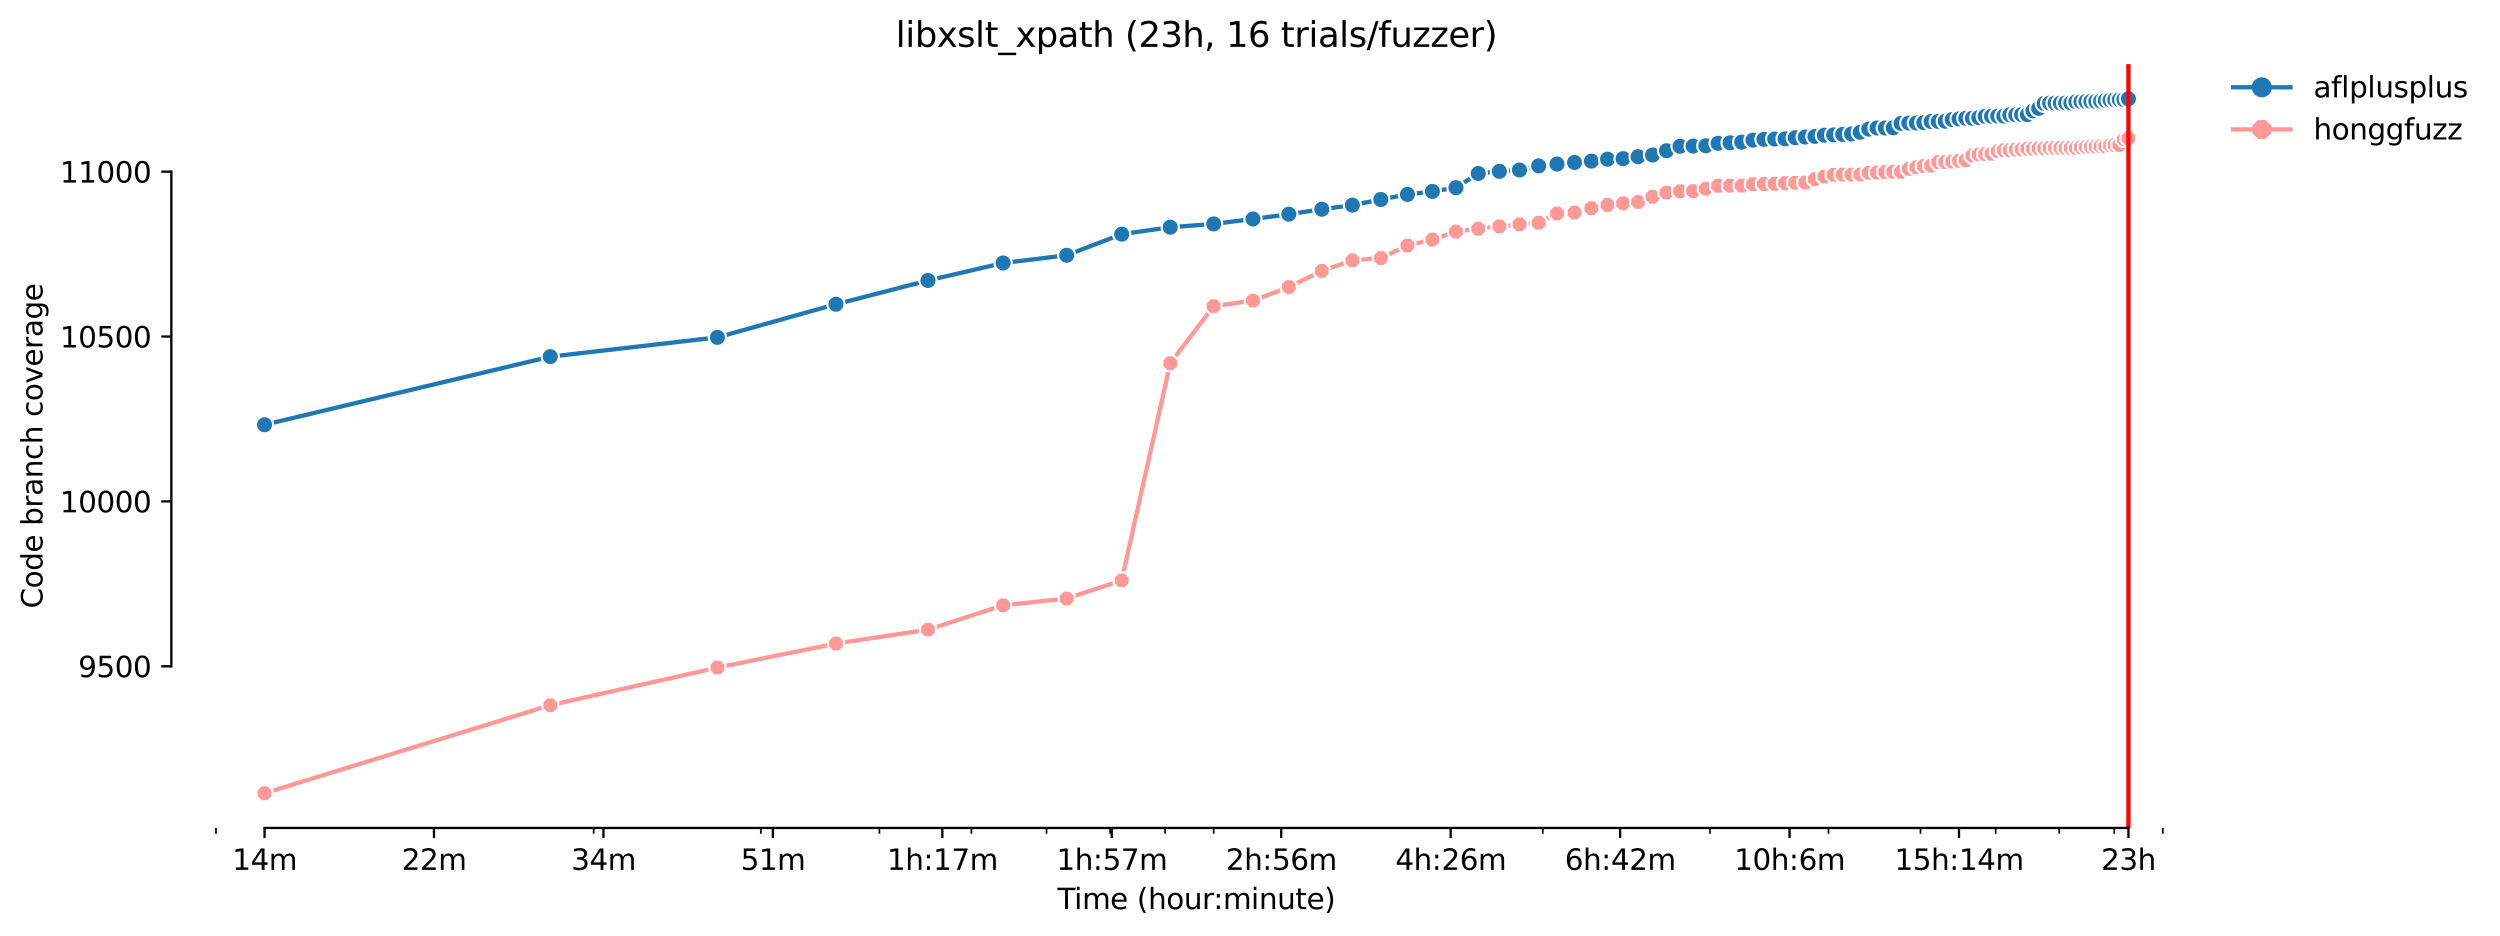 <?xml version="1.0" encoding="utf-8" standalone="no"?>
<!DOCTYPE svg PUBLIC "-//W3C//DTD SVG 1.1//EN"
  "http://www.w3.org/Graphics/SVG/1.1/DTD/svg11.dtd">
<svg xmlns:xlink="http://www.w3.org/1999/xlink" width="870.904pt" height="325.986pt" viewBox="0 0 870.904 325.986" xmlns="http://www.w3.org/2000/svg" version="1.1">
 <defs>
  <style type="text/css">*{stroke-linejoin: round; stroke-linecap: butt}</style>
 </defs>
 <g id="figure_1">
  <g id="patch_1">
   <path d="M 0 325.986 
L 870.904 325.986 
L 870.904 0 
L 0 0 
z
" style="fill: #ffffff"/>
  </g>
  <g id="axes_1">
   <g id="patch_2">
    <path d="M 59.691 288.43 
L 773.931 288.43 
L 773.931 22.318 
L 59.691 22.318 
z
" style="fill: #ffffff"/>
   </g>
   <g id="matplotlib.axis_1">
    <g id="xtick_1">
     <g id="line2d_1">
      <defs>
       <path id="ma605eb50e9" d="M 0 0 
L 0 3.5 
" style="stroke: #000000; stroke-width: 0.8"/>
      </defs>
      <g>
       <use xlink:href="#ma605eb50e9" x="92.156" y="288.43" style="stroke: #000000; stroke-width: 0.8"/>
      </g>
     </g>
     <g id="text_1">
      <!-- 14m -->
      <g transform="translate(80.923 303.029)scale(0.1 -0.1)">
       <defs>
        <path id="DejaVuSans-31" d="M 794 531 
L 1825 531 
L 1825 4091 
L 703 3866 
L 703 4441 
L 1819 4666 
L 2450 4666 
L 2450 531 
L 3481 531 
L 3481 0 
L 794 0 
L 794 531 
z
" transform="scale(0.016)"/>
        <path id="DejaVuSans-34" d="M 2419 4116 
L 825 1625 
L 2419 1625 
L 2419 4116 
z
M 2253 4666 
L 3047 4666 
L 3047 1625 
L 3713 1625 
L 3713 1100 
L 3047 1100 
L 3047 0 
L 2419 0 
L 2419 1100 
L 313 1100 
L 313 1709 
L 2253 4666 
z
" transform="scale(0.016)"/>
        <path id="DejaVuSans-6d" d="M 3328 2828 
Q 3544 3216 3844 3400 
Q 4144 3584 4550 3584 
Q 5097 3584 5394 3201 
Q 5691 2819 5691 2113 
L 5691 0 
L 5113 0 
L 5113 2094 
Q 5113 2597 4934 2840 
Q 4756 3084 4391 3084 
Q 3944 3084 3684 2787 
Q 3425 2491 3425 1978 
L 3425 0 
L 2847 0 
L 2847 2094 
Q 2847 2600 2669 2842 
Q 2491 3084 2119 3084 
Q 1678 3084 1418 2786 
Q 1159 2488 1159 1978 
L 1159 0 
L 581 0 
L 581 3500 
L 1159 3500 
L 1159 2956 
Q 1356 3278 1631 3431 
Q 1906 3584 2284 3584 
Q 2666 3584 2933 3390 
Q 3200 3197 3328 2828 
z
" transform="scale(0.016)"/>
       </defs>
       <use xlink:href="#DejaVuSans-31"/>
       <use xlink:href="#DejaVuSans-34" x="63.623"/>
       <use xlink:href="#DejaVuSans-6d" x="127.246"/>
      </g>
     </g>
    </g>
    <g id="xtick_2">
     <g id="line2d_2">
      <g>
       <use xlink:href="#ma605eb50e9" x="151.184" y="288.43" style="stroke: #000000; stroke-width: 0.8"/>
      </g>
     </g>
     <g id="text_2">
      <!-- 22m -->
      <g transform="translate(139.952 303.029)scale(0.1 -0.1)">
       <defs>
        <path id="DejaVuSans-32" d="M 1228 531 
L 3431 531 
L 3431 0 
L 469 0 
L 469 531 
Q 828 903 1448 1529 
Q 2069 2156 2228 2338 
Q 2531 2678 2651 2914 
Q 2772 3150 2772 3378 
Q 2772 3750 2511 3984 
Q 2250 4219 1831 4219 
Q 1534 4219 1204 4116 
Q 875 4013 500 3803 
L 500 4441 
Q 881 4594 1212 4672 
Q 1544 4750 1819 4750 
Q 2544 4750 2975 4387 
Q 3406 4025 3406 3419 
Q 3406 3131 3298 2873 
Q 3191 2616 2906 2266 
Q 2828 2175 2409 1742 
Q 1991 1309 1228 531 
z
" transform="scale(0.016)"/>
       </defs>
       <use xlink:href="#DejaVuSans-32"/>
       <use xlink:href="#DejaVuSans-32" x="63.623"/>
       <use xlink:href="#DejaVuSans-6d" x="127.246"/>
      </g>
     </g>
    </g>
    <g id="xtick_3">
     <g id="line2d_3">
      <g>
       <use xlink:href="#ma605eb50e9" x="210.213" y="288.43" style="stroke: #000000; stroke-width: 0.8"/>
      </g>
     </g>
     <g id="text_3">
      <!-- 34m -->
      <g transform="translate(198.98 303.029)scale(0.1 -0.1)">
       <defs>
        <path id="DejaVuSans-33" d="M 2597 2516 
Q 3050 2419 3304 2112 
Q 3559 1806 3559 1356 
Q 3559 666 3084 287 
Q 2609 -91 1734 -91 
Q 1441 -91 1130 -33 
Q 819 25 488 141 
L 488 750 
Q 750 597 1062 519 
Q 1375 441 1716 441 
Q 2309 441 2620 675 
Q 2931 909 2931 1356 
Q 2931 1769 2642 2001 
Q 2353 2234 1838 2234 
L 1294 2234 
L 1294 2753 
L 1863 2753 
Q 2328 2753 2575 2939 
Q 2822 3125 2822 3475 
Q 2822 3834 2567 4026 
Q 2313 4219 1838 4219 
Q 1578 4219 1281 4162 
Q 984 4106 628 3988 
L 628 4550 
Q 988 4650 1302 4700 
Q 1616 4750 1894 4750 
Q 2613 4750 3031 4423 
Q 3450 4097 3450 3541 
Q 3450 3153 3228 2886 
Q 3006 2619 2597 2516 
z
" transform="scale(0.016)"/>
       </defs>
       <use xlink:href="#DejaVuSans-33"/>
       <use xlink:href="#DejaVuSans-34" x="63.623"/>
       <use xlink:href="#DejaVuSans-6d" x="127.246"/>
      </g>
     </g>
    </g>
    <g id="xtick_4">
     <g id="line2d_4">
      <g>
       <use xlink:href="#ma605eb50e9" x="269.241" y="288.43" style="stroke: #000000; stroke-width: 0.8"/>
      </g>
     </g>
     <g id="text_4">
      <!-- 51m -->
      <g transform="translate(258.008 303.029)scale(0.1 -0.1)">
       <defs>
        <path id="DejaVuSans-35" d="M 691 4666 
L 3169 4666 
L 3169 4134 
L 1269 4134 
L 1269 2991 
Q 1406 3038 1543 3061 
Q 1681 3084 1819 3084 
Q 2600 3084 3056 2656 
Q 3513 2228 3513 1497 
Q 3513 744 3044 326 
Q 2575 -91 1722 -91 
Q 1428 -91 1123 -41 
Q 819 9 494 109 
L 494 744 
Q 775 591 1075 516 
Q 1375 441 1709 441 
Q 2250 441 2565 725 
Q 2881 1009 2881 1497 
Q 2881 1984 2565 2268 
Q 2250 2553 1709 2553 
Q 1456 2553 1204 2497 
Q 953 2441 691 2322 
L 691 4666 
z
" transform="scale(0.016)"/>
       </defs>
       <use xlink:href="#DejaVuSans-35"/>
       <use xlink:href="#DejaVuSans-31" x="63.623"/>
       <use xlink:href="#DejaVuSans-6d" x="127.246"/>
      </g>
     </g>
    </g>
    <g id="xtick_5">
     <g id="line2d_5">
      <g>
       <use xlink:href="#ma605eb50e9" x="328.269" y="288.43" style="stroke: #000000; stroke-width: 0.8"/>
      </g>
     </g>
     <g id="text_5">
      <!-- 1h:17m -->
      <g transform="translate(309.002 303.029)scale(0.1 -0.1)">
       <defs>
        <path id="DejaVuSans-68" d="M 3513 2113 
L 3513 0 
L 2938 0 
L 2938 2094 
Q 2938 2591 2744 2837 
Q 2550 3084 2163 3084 
Q 1697 3084 1428 2787 
Q 1159 2491 1159 1978 
L 1159 0 
L 581 0 
L 581 4863 
L 1159 4863 
L 1159 2956 
Q 1366 3272 1645 3428 
Q 1925 3584 2291 3584 
Q 2894 3584 3203 3211 
Q 3513 2838 3513 2113 
z
" transform="scale(0.016)"/>
        <path id="DejaVuSans-3a" d="M 750 794 
L 1409 794 
L 1409 0 
L 750 0 
L 750 794 
z
M 750 3309 
L 1409 3309 
L 1409 2516 
L 750 2516 
L 750 3309 
z
" transform="scale(0.016)"/>
        <path id="DejaVuSans-37" d="M 525 4666 
L 3525 4666 
L 3525 4397 
L 1831 0 
L 1172 0 
L 2766 4134 
L 525 4134 
L 525 4666 
z
" transform="scale(0.016)"/>
       </defs>
       <use xlink:href="#DejaVuSans-31"/>
       <use xlink:href="#DejaVuSans-68" x="63.623"/>
       <use xlink:href="#DejaVuSans-3a" x="127.002"/>
       <use xlink:href="#DejaVuSans-31" x="160.693"/>
       <use xlink:href="#DejaVuSans-37" x="224.316"/>
       <use xlink:href="#DejaVuSans-6d" x="287.939"/>
      </g>
     </g>
    </g>
    <g id="xtick_6">
     <g id="line2d_6">
      <g>
       <use xlink:href="#ma605eb50e9" x="387.297" y="288.43" style="stroke: #000000; stroke-width: 0.8"/>
      </g>
     </g>
     <g id="text_6">
      <!-- 1h:57m -->
      <g transform="translate(368.03 303.029)scale(0.1 -0.1)">
       <use xlink:href="#DejaVuSans-31"/>
       <use xlink:href="#DejaVuSans-68" x="63.623"/>
       <use xlink:href="#DejaVuSans-3a" x="127.002"/>
       <use xlink:href="#DejaVuSans-35" x="160.693"/>
       <use xlink:href="#DejaVuSans-37" x="224.316"/>
       <use xlink:href="#DejaVuSans-6d" x="287.939"/>
      </g>
     </g>
    </g>
    <g id="xtick_7">
     <g id="line2d_7">
      <g>
       <use xlink:href="#ma605eb50e9" x="446.326" y="288.43" style="stroke: #000000; stroke-width: 0.8"/>
      </g>
     </g>
     <g id="text_7">
      <!-- 2h:56m -->
      <g transform="translate(427.058 303.029)scale(0.1 -0.1)">
       <defs>
        <path id="DejaVuSans-36" d="M 2113 2584 
Q 1688 2584 1439 2293 
Q 1191 2003 1191 1497 
Q 1191 994 1439 701 
Q 1688 409 2113 409 
Q 2538 409 2786 701 
Q 3034 994 3034 1497 
Q 3034 2003 2786 2293 
Q 2538 2584 2113 2584 
z
M 3366 4563 
L 3366 3988 
Q 3128 4100 2886 4159 
Q 2644 4219 2406 4219 
Q 1781 4219 1451 3797 
Q 1122 3375 1075 2522 
Q 1259 2794 1537 2939 
Q 1816 3084 2150 3084 
Q 2853 3084 3261 2657 
Q 3669 2231 3669 1497 
Q 3669 778 3244 343 
Q 2819 -91 2113 -91 
Q 1303 -91 875 529 
Q 447 1150 447 2328 
Q 447 3434 972 4092 
Q 1497 4750 2381 4750 
Q 2619 4750 2861 4703 
Q 3103 4656 3366 4563 
z
" transform="scale(0.016)"/>
       </defs>
       <use xlink:href="#DejaVuSans-32"/>
       <use xlink:href="#DejaVuSans-68" x="63.623"/>
       <use xlink:href="#DejaVuSans-3a" x="127.002"/>
       <use xlink:href="#DejaVuSans-35" x="160.693"/>
       <use xlink:href="#DejaVuSans-36" x="224.316"/>
       <use xlink:href="#DejaVuSans-6d" x="287.939"/>
      </g>
     </g>
    </g>
    <g id="xtick_8">
     <g id="line2d_8">
      <g>
       <use xlink:href="#ma605eb50e9" x="505.354" y="288.43" style="stroke: #000000; stroke-width: 0.8"/>
      </g>
     </g>
     <g id="text_8">
      <!-- 4h:26m -->
      <g transform="translate(486.087 303.029)scale(0.1 -0.1)">
       <use xlink:href="#DejaVuSans-34"/>
       <use xlink:href="#DejaVuSans-68" x="63.623"/>
       <use xlink:href="#DejaVuSans-3a" x="127.002"/>
       <use xlink:href="#DejaVuSans-32" x="160.693"/>
       <use xlink:href="#DejaVuSans-36" x="224.316"/>
       <use xlink:href="#DejaVuSans-6d" x="287.939"/>
      </g>
     </g>
    </g>
    <g id="xtick_9">
     <g id="line2d_9">
      <g>
       <use xlink:href="#ma605eb50e9" x="564.382" y="288.43" style="stroke: #000000; stroke-width: 0.8"/>
      </g>
     </g>
     <g id="text_9">
      <!-- 6h:42m -->
      <g transform="translate(545.115 303.029)scale(0.1 -0.1)">
       <use xlink:href="#DejaVuSans-36"/>
       <use xlink:href="#DejaVuSans-68" x="63.623"/>
       <use xlink:href="#DejaVuSans-3a" x="127.002"/>
       <use xlink:href="#DejaVuSans-34" x="160.693"/>
       <use xlink:href="#DejaVuSans-32" x="224.316"/>
       <use xlink:href="#DejaVuSans-6d" x="287.939"/>
      </g>
     </g>
    </g>
    <g id="xtick_10">
     <g id="line2d_10">
      <g>
       <use xlink:href="#ma605eb50e9" x="623.41" y="288.43" style="stroke: #000000; stroke-width: 0.8"/>
      </g>
     </g>
     <g id="text_10">
      <!-- 10h:6m -->
      <g transform="translate(604.143 303.029)scale(0.1 -0.1)">
       <defs>
        <path id="DejaVuSans-30" d="M 2034 4250 
Q 1547 4250 1301 3770 
Q 1056 3291 1056 2328 
Q 1056 1369 1301 889 
Q 1547 409 2034 409 
Q 2525 409 2770 889 
Q 3016 1369 3016 2328 
Q 3016 3291 2770 3770 
Q 2525 4250 2034 4250 
z
M 2034 4750 
Q 2819 4750 3233 4129 
Q 3647 3509 3647 2328 
Q 3647 1150 3233 529 
Q 2819 -91 2034 -91 
Q 1250 -91 836 529 
Q 422 1150 422 2328 
Q 422 3509 836 4129 
Q 1250 4750 2034 4750 
z
" transform="scale(0.016)"/>
       </defs>
       <use xlink:href="#DejaVuSans-31"/>
       <use xlink:href="#DejaVuSans-30" x="63.623"/>
       <use xlink:href="#DejaVuSans-68" x="127.246"/>
       <use xlink:href="#DejaVuSans-3a" x="190.625"/>
       <use xlink:href="#DejaVuSans-36" x="224.316"/>
       <use xlink:href="#DejaVuSans-6d" x="287.939"/>
      </g>
     </g>
    </g>
    <g id="xtick_11">
     <g id="line2d_11">
      <g>
       <use xlink:href="#ma605eb50e9" x="682.439" y="288.43" style="stroke: #000000; stroke-width: 0.8"/>
      </g>
     </g>
     <g id="text_11">
      <!-- 15h:14m -->
      <g transform="translate(659.99 303.029)scale(0.1 -0.1)">
       <use xlink:href="#DejaVuSans-31"/>
       <use xlink:href="#DejaVuSans-35" x="63.623"/>
       <use xlink:href="#DejaVuSans-68" x="127.246"/>
       <use xlink:href="#DejaVuSans-3a" x="190.625"/>
       <use xlink:href="#DejaVuSans-31" x="224.316"/>
       <use xlink:href="#DejaVuSans-34" x="287.939"/>
       <use xlink:href="#DejaVuSans-6d" x="351.562"/>
      </g>
     </g>
    </g>
    <g id="xtick_12">
     <g id="line2d_12">
      <g>
       <use xlink:href="#ma605eb50e9" x="741.467" y="288.43" style="stroke: #000000; stroke-width: 0.8"/>
      </g>
     </g>
     <g id="text_12">
      <!-- 23h -->
      <g transform="translate(731.936 303.029)scale(0.1 -0.1)">
       <use xlink:href="#DejaVuSans-32"/>
       <use xlink:href="#DejaVuSans-33" x="63.623"/>
       <use xlink:href="#DejaVuSans-68" x="127.246"/>
      </g>
     </g>
    </g>
    <g id="xtick_13">
     <g id="line2d_13">
      <defs>
       <path id="mad3f83d2b5" d="M 0 0 
L 0 2 
" style="stroke: #000000; stroke-width: 0.6"/>
      </defs>
      <g>
       <use xlink:href="#mad3f83d2b5" x="75.243" y="288.43" style="stroke: #000000; stroke-width: 0.6"/>
      </g>
     </g>
    </g>
    <g id="xtick_14">
     <g id="line2d_14">
      <g>
       <use xlink:href="#mad3f83d2b5" x="206.818" y="288.43" style="stroke: #000000; stroke-width: 0.6"/>
      </g>
     </g>
    </g>
    <g id="xtick_15">
     <g id="line2d_15">
      <g>
       <use xlink:href="#mad3f83d2b5" x="265.041" y="288.43" style="stroke: #000000; stroke-width: 0.6"/>
      </g>
     </g>
    </g>
    <g id="xtick_16">
     <g id="line2d_16">
      <g>
       <use xlink:href="#mad3f83d2b5" x="306.351" y="288.43" style="stroke: #000000; stroke-width: 0.6"/>
      </g>
     </g>
    </g>
    <g id="xtick_17">
     <g id="line2d_17">
      <g>
       <use xlink:href="#mad3f83d2b5" x="338.394" y="288.43" style="stroke: #000000; stroke-width: 0.6"/>
      </g>
     </g>
    </g>
    <g id="xtick_18">
     <g id="line2d_18">
      <g>
       <use xlink:href="#mad3f83d2b5" x="364.574" y="288.43" style="stroke: #000000; stroke-width: 0.6"/>
      </g>
     </g>
    </g>
    <g id="xtick_19">
     <g id="line2d_19">
      <g>
       <use xlink:href="#mad3f83d2b5" x="386.71" y="288.43" style="stroke: #000000; stroke-width: 0.6"/>
      </g>
     </g>
    </g>
    <g id="xtick_20">
     <g id="line2d_20">
      <g>
       <use xlink:href="#mad3f83d2b5" x="405.884" y="288.43" style="stroke: #000000; stroke-width: 0.6"/>
      </g>
     </g>
    </g>
    <g id="xtick_21">
     <g id="line2d_21">
      <g>
       <use xlink:href="#mad3f83d2b5" x="422.797" y="288.43" style="stroke: #000000; stroke-width: 0.6"/>
      </g>
     </g>
    </g>
    <g id="xtick_22">
     <g id="line2d_22">
      <g>
       <use xlink:href="#mad3f83d2b5" x="537.459" y="288.43" style="stroke: #000000; stroke-width: 0.6"/>
      </g>
     </g>
    </g>
    <g id="xtick_23">
     <g id="line2d_23">
      <g>
       <use xlink:href="#mad3f83d2b5" x="595.682" y="288.43" style="stroke: #000000; stroke-width: 0.6"/>
      </g>
     </g>
    </g>
    <g id="xtick_24">
     <g id="line2d_24">
      <g>
       <use xlink:href="#mad3f83d2b5" x="636.992" y="288.43" style="stroke: #000000; stroke-width: 0.6"/>
      </g>
     </g>
    </g>
    <g id="xtick_25">
     <g id="line2d_25">
      <g>
       <use xlink:href="#mad3f83d2b5" x="669.035" y="288.43" style="stroke: #000000; stroke-width: 0.6"/>
      </g>
     </g>
    </g>
    <g id="xtick_26">
     <g id="line2d_26">
      <g>
       <use xlink:href="#mad3f83d2b5" x="695.215" y="288.43" style="stroke: #000000; stroke-width: 0.6"/>
      </g>
     </g>
    </g>
    <g id="xtick_27">
     <g id="line2d_27">
      <g>
       <use xlink:href="#mad3f83d2b5" x="717.351" y="288.43" style="stroke: #000000; stroke-width: 0.6"/>
      </g>
     </g>
    </g>
    <g id="xtick_28">
     <g id="line2d_28">
      <g>
       <use xlink:href="#mad3f83d2b5" x="736.525" y="288.43" style="stroke: #000000; stroke-width: 0.6"/>
      </g>
     </g>
    </g>
    <g id="xtick_29">
     <g id="line2d_29">
      <g>
       <use xlink:href="#mad3f83d2b5" x="753.438" y="288.43" style="stroke: #000000; stroke-width: 0.6"/>
      </g>
     </g>
    </g>
    <g id="text_13">
     <!-- Time (hour:minute) -->
     <g transform="translate(368.404 316.707)scale(0.1 -0.1)">
      <defs>
       <path id="DejaVuSans-54" d="M -19 4666 
L 3928 4666 
L 3928 4134 
L 2272 4134 
L 2272 0 
L 1638 0 
L 1638 4134 
L -19 4134 
L -19 4666 
z
" transform="scale(0.016)"/>
       <path id="DejaVuSans-69" d="M 603 3500 
L 1178 3500 
L 1178 0 
L 603 0 
L 603 3500 
z
M 603 4863 
L 1178 4863 
L 1178 4134 
L 603 4134 
L 603 4863 
z
" transform="scale(0.016)"/>
       <path id="DejaVuSans-65" d="M 3597 1894 
L 3597 1613 
L 953 1613 
Q 991 1019 1311 708 
Q 1631 397 2203 397 
Q 2534 397 2845 478 
Q 3156 559 3463 722 
L 3463 178 
Q 3153 47 2828 -22 
Q 2503 -91 2169 -91 
Q 1331 -91 842 396 
Q 353 884 353 1716 
Q 353 2575 817 3079 
Q 1281 3584 2069 3584 
Q 2775 3584 3186 3129 
Q 3597 2675 3597 1894 
z
M 3022 2063 
Q 3016 2534 2758 2815 
Q 2500 3097 2075 3097 
Q 1594 3097 1305 2825 
Q 1016 2553 972 2059 
L 3022 2063 
z
" transform="scale(0.016)"/>
       <path id="DejaVuSans-20" transform="scale(0.016)"/>
       <path id="DejaVuSans-28" d="M 1984 4856 
Q 1566 4138 1362 3434 
Q 1159 2731 1159 2009 
Q 1159 1288 1364 580 
Q 1569 -128 1984 -844 
L 1484 -844 
Q 1016 -109 783 600 
Q 550 1309 550 2009 
Q 550 2706 781 3412 
Q 1013 4119 1484 4856 
L 1984 4856 
z
" transform="scale(0.016)"/>
       <path id="DejaVuSans-6f" d="M 1959 3097 
Q 1497 3097 1228 2736 
Q 959 2375 959 1747 
Q 959 1119 1226 758 
Q 1494 397 1959 397 
Q 2419 397 2687 759 
Q 2956 1122 2956 1747 
Q 2956 2369 2687 2733 
Q 2419 3097 1959 3097 
z
M 1959 3584 
Q 2709 3584 3137 3096 
Q 3566 2609 3566 1747 
Q 3566 888 3137 398 
Q 2709 -91 1959 -91 
Q 1206 -91 779 398 
Q 353 888 353 1747 
Q 353 2609 779 3096 
Q 1206 3584 1959 3584 
z
" transform="scale(0.016)"/>
       <path id="DejaVuSans-75" d="M 544 1381 
L 544 3500 
L 1119 3500 
L 1119 1403 
Q 1119 906 1312 657 
Q 1506 409 1894 409 
Q 2359 409 2629 706 
Q 2900 1003 2900 1516 
L 2900 3500 
L 3475 3500 
L 3475 0 
L 2900 0 
L 2900 538 
Q 2691 219 2414 64 
Q 2138 -91 1772 -91 
Q 1169 -91 856 284 
Q 544 659 544 1381 
z
M 1991 3584 
L 1991 3584 
z
" transform="scale(0.016)"/>
       <path id="DejaVuSans-72" d="M 2631 2963 
Q 2534 3019 2420 3045 
Q 2306 3072 2169 3072 
Q 1681 3072 1420 2755 
Q 1159 2438 1159 1844 
L 1159 0 
L 581 0 
L 581 3500 
L 1159 3500 
L 1159 2956 
Q 1341 3275 1631 3429 
Q 1922 3584 2338 3584 
Q 2397 3584 2469 3576 
Q 2541 3569 2628 3553 
L 2631 2963 
z
" transform="scale(0.016)"/>
       <path id="DejaVuSans-6e" d="M 3513 2113 
L 3513 0 
L 2938 0 
L 2938 2094 
Q 2938 2591 2744 2837 
Q 2550 3084 2163 3084 
Q 1697 3084 1428 2787 
Q 1159 2491 1159 1978 
L 1159 0 
L 581 0 
L 581 3500 
L 1159 3500 
L 1159 2956 
Q 1366 3272 1645 3428 
Q 1925 3584 2291 3584 
Q 2894 3584 3203 3211 
Q 3513 2838 3513 2113 
z
" transform="scale(0.016)"/>
       <path id="DejaVuSans-74" d="M 1172 4494 
L 1172 3500 
L 2356 3500 
L 2356 3053 
L 1172 3053 
L 1172 1153 
Q 1172 725 1289 603 
Q 1406 481 1766 481 
L 2356 481 
L 2356 0 
L 1766 0 
Q 1100 0 847 248 
Q 594 497 594 1153 
L 594 3053 
L 172 3053 
L 172 3500 
L 594 3500 
L 594 4494 
L 1172 4494 
z
" transform="scale(0.016)"/>
       <path id="DejaVuSans-29" d="M 513 4856 
L 1013 4856 
Q 1481 4119 1714 3412 
Q 1947 2706 1947 2009 
Q 1947 1309 1714 600 
Q 1481 -109 1013 -844 
L 513 -844 
Q 928 -128 1133 580 
Q 1338 1288 1338 2009 
Q 1338 2731 1133 3434 
Q 928 4138 513 4856 
z
" transform="scale(0.016)"/>
      </defs>
      <use xlink:href="#DejaVuSans-54"/>
      <use xlink:href="#DejaVuSans-69" x="57.959"/>
      <use xlink:href="#DejaVuSans-6d" x="85.742"/>
      <use xlink:href="#DejaVuSans-65" x="183.154"/>
      <use xlink:href="#DejaVuSans-20" x="244.678"/>
      <use xlink:href="#DejaVuSans-28" x="276.465"/>
      <use xlink:href="#DejaVuSans-68" x="315.479"/>
      <use xlink:href="#DejaVuSans-6f" x="378.857"/>
      <use xlink:href="#DejaVuSans-75" x="440.039"/>
      <use xlink:href="#DejaVuSans-72" x="503.418"/>
      <use xlink:href="#DejaVuSans-3a" x="542.781"/>
      <use xlink:href="#DejaVuSans-6d" x="576.473"/>
      <use xlink:href="#DejaVuSans-69" x="673.885"/>
      <use xlink:href="#DejaVuSans-6e" x="701.668"/>
      <use xlink:href="#DejaVuSans-75" x="765.047"/>
      <use xlink:href="#DejaVuSans-74" x="828.426"/>
      <use xlink:href="#DejaVuSans-65" x="867.635"/>
      <use xlink:href="#DejaVuSans-29" x="929.158"/>
     </g>
    </g>
   </g>
   <g id="matplotlib.axis_2">
    <g id="ytick_1">
     <g id="line2d_30">
      <defs>
       <path id="m67bed28a85" d="M 0 0 
L -3.5 0 
" style="stroke: #000000; stroke-width: 0.8"/>
      </defs>
      <g>
       <use xlink:href="#m67bed28a85" x="59.691" y="232.108" style="stroke: #000000; stroke-width: 0.8"/>
      </g>
     </g>
     <g id="text_14">
      <!-- 9500 -->
      <g transform="translate(27.241 235.908)scale(0.1 -0.1)">
       <defs>
        <path id="DejaVuSans-39" d="M 703 97 
L 703 672 
Q 941 559 1184 500 
Q 1428 441 1663 441 
Q 2288 441 2617 861 
Q 2947 1281 2994 2138 
Q 2813 1869 2534 1725 
Q 2256 1581 1919 1581 
Q 1219 1581 811 2004 
Q 403 2428 403 3163 
Q 403 3881 828 4315 
Q 1253 4750 1959 4750 
Q 2769 4750 3195 4129 
Q 3622 3509 3622 2328 
Q 3622 1225 3098 567 
Q 2575 -91 1691 -91 
Q 1453 -91 1209 -44 
Q 966 3 703 97 
z
M 1959 2075 
Q 2384 2075 2632 2365 
Q 2881 2656 2881 3163 
Q 2881 3666 2632 3958 
Q 2384 4250 1959 4250 
Q 1534 4250 1286 3958 
Q 1038 3666 1038 3163 
Q 1038 2656 1286 2365 
Q 1534 2075 1959 2075 
z
" transform="scale(0.016)"/>
       </defs>
       <use xlink:href="#DejaVuSans-39"/>
       <use xlink:href="#DejaVuSans-35" x="63.623"/>
       <use xlink:href="#DejaVuSans-30" x="127.246"/>
       <use xlink:href="#DejaVuSans-30" x="190.869"/>
      </g>
     </g>
    </g>
    <g id="ytick_2">
     <g id="line2d_31">
      <g>
       <use xlink:href="#m67bed28a85" x="59.691" y="174.673" style="stroke: #000000; stroke-width: 0.8"/>
      </g>
     </g>
     <g id="text_15">
      <!-- 10000 -->
      <g transform="translate(20.878 178.472)scale(0.1 -0.1)">
       <use xlink:href="#DejaVuSans-31"/>
       <use xlink:href="#DejaVuSans-30" x="63.623"/>
       <use xlink:href="#DejaVuSans-30" x="127.246"/>
       <use xlink:href="#DejaVuSans-30" x="190.869"/>
       <use xlink:href="#DejaVuSans-30" x="254.492"/>
      </g>
     </g>
    </g>
    <g id="ytick_3">
     <g id="line2d_32">
      <g>
       <use xlink:href="#m67bed28a85" x="59.691" y="117.237" style="stroke: #000000; stroke-width: 0.8"/>
      </g>
     </g>
     <g id="text_16">
      <!-- 10500 -->
      <g transform="translate(20.878 121.036)scale(0.1 -0.1)">
       <use xlink:href="#DejaVuSans-31"/>
       <use xlink:href="#DejaVuSans-30" x="63.623"/>
       <use xlink:href="#DejaVuSans-35" x="127.246"/>
       <use xlink:href="#DejaVuSans-30" x="190.869"/>
       <use xlink:href="#DejaVuSans-30" x="254.492"/>
      </g>
     </g>
    </g>
    <g id="ytick_4">
     <g id="line2d_33">
      <g>
       <use xlink:href="#m67bed28a85" x="59.691" y="59.801" style="stroke: #000000; stroke-width: 0.8"/>
      </g>
     </g>
     <g id="text_17">
      <!-- 11000 -->
      <g transform="translate(20.878 63.6)scale(0.1 -0.1)">
       <use xlink:href="#DejaVuSans-31"/>
       <use xlink:href="#DejaVuSans-31" x="63.623"/>
       <use xlink:href="#DejaVuSans-30" x="127.246"/>
       <use xlink:href="#DejaVuSans-30" x="190.869"/>
       <use xlink:href="#DejaVuSans-30" x="254.492"/>
      </g>
     </g>
    </g>
    <g id="text_18">
     <!-- Code branch coverage -->
     <g transform="translate(14.798 211.949)rotate(-90)scale(0.1 -0.1)">
      <defs>
       <path id="DejaVuSans-43" d="M 4122 4306 
L 4122 3641 
Q 3803 3938 3442 4084 
Q 3081 4231 2675 4231 
Q 1875 4231 1450 3742 
Q 1025 3253 1025 2328 
Q 1025 1406 1450 917 
Q 1875 428 2675 428 
Q 3081 428 3442 575 
Q 3803 722 4122 1019 
L 4122 359 
Q 3791 134 3420 21 
Q 3050 -91 2638 -91 
Q 1578 -91 968 557 
Q 359 1206 359 2328 
Q 359 3453 968 4101 
Q 1578 4750 2638 4750 
Q 3056 4750 3426 4639 
Q 3797 4528 4122 4306 
z
" transform="scale(0.016)"/>
       <path id="DejaVuSans-64" d="M 2906 2969 
L 2906 4863 
L 3481 4863 
L 3481 0 
L 2906 0 
L 2906 525 
Q 2725 213 2448 61 
Q 2172 -91 1784 -91 
Q 1150 -91 751 415 
Q 353 922 353 1747 
Q 353 2572 751 3078 
Q 1150 3584 1784 3584 
Q 2172 3584 2448 3432 
Q 2725 3281 2906 2969 
z
M 947 1747 
Q 947 1113 1208 752 
Q 1469 391 1925 391 
Q 2381 391 2643 752 
Q 2906 1113 2906 1747 
Q 2906 2381 2643 2742 
Q 2381 3103 1925 3103 
Q 1469 3103 1208 2742 
Q 947 2381 947 1747 
z
" transform="scale(0.016)"/>
       <path id="DejaVuSans-62" d="M 3116 1747 
Q 3116 2381 2855 2742 
Q 2594 3103 2138 3103 
Q 1681 3103 1420 2742 
Q 1159 2381 1159 1747 
Q 1159 1113 1420 752 
Q 1681 391 2138 391 
Q 2594 391 2855 752 
Q 3116 1113 3116 1747 
z
M 1159 2969 
Q 1341 3281 1617 3432 
Q 1894 3584 2278 3584 
Q 2916 3584 3314 3078 
Q 3713 2572 3713 1747 
Q 3713 922 3314 415 
Q 2916 -91 2278 -91 
Q 1894 -91 1617 61 
Q 1341 213 1159 525 
L 1159 0 
L 581 0 
L 581 4863 
L 1159 4863 
L 1159 2969 
z
" transform="scale(0.016)"/>
       <path id="DejaVuSans-61" d="M 2194 1759 
Q 1497 1759 1228 1600 
Q 959 1441 959 1056 
Q 959 750 1161 570 
Q 1363 391 1709 391 
Q 2188 391 2477 730 
Q 2766 1069 2766 1631 
L 2766 1759 
L 2194 1759 
z
M 3341 1997 
L 3341 0 
L 2766 0 
L 2766 531 
Q 2569 213 2275 61 
Q 1981 -91 1556 -91 
Q 1019 -91 701 211 
Q 384 513 384 1019 
Q 384 1609 779 1909 
Q 1175 2209 1959 2209 
L 2766 2209 
L 2766 2266 
Q 2766 2663 2505 2880 
Q 2244 3097 1772 3097 
Q 1472 3097 1187 3025 
Q 903 2953 641 2809 
L 641 3341 
Q 956 3463 1253 3523 
Q 1550 3584 1831 3584 
Q 2591 3584 2966 3190 
Q 3341 2797 3341 1997 
z
" transform="scale(0.016)"/>
       <path id="DejaVuSans-63" d="M 3122 3366 
L 3122 2828 
Q 2878 2963 2633 3030 
Q 2388 3097 2138 3097 
Q 1578 3097 1268 2742 
Q 959 2388 959 1747 
Q 959 1106 1268 751 
Q 1578 397 2138 397 
Q 2388 397 2633 464 
Q 2878 531 3122 666 
L 3122 134 
Q 2881 22 2623 -34 
Q 2366 -91 2075 -91 
Q 1284 -91 818 406 
Q 353 903 353 1747 
Q 353 2603 823 3093 
Q 1294 3584 2113 3584 
Q 2378 3584 2631 3529 
Q 2884 3475 3122 3366 
z
" transform="scale(0.016)"/>
       <path id="DejaVuSans-76" d="M 191 3500 
L 800 3500 
L 1894 563 
L 2988 3500 
L 3597 3500 
L 2284 0 
L 1503 0 
L 191 3500 
z
" transform="scale(0.016)"/>
       <path id="DejaVuSans-67" d="M 2906 1791 
Q 2906 2416 2648 2759 
Q 2391 3103 1925 3103 
Q 1463 3103 1205 2759 
Q 947 2416 947 1791 
Q 947 1169 1205 825 
Q 1463 481 1925 481 
Q 2391 481 2648 825 
Q 2906 1169 2906 1791 
z
M 3481 434 
Q 3481 -459 3084 -895 
Q 2688 -1331 1869 -1331 
Q 1566 -1331 1297 -1286 
Q 1028 -1241 775 -1147 
L 775 -588 
Q 1028 -725 1275 -790 
Q 1522 -856 1778 -856 
Q 2344 -856 2625 -561 
Q 2906 -266 2906 331 
L 2906 616 
Q 2728 306 2450 153 
Q 2172 0 1784 0 
Q 1141 0 747 490 
Q 353 981 353 1791 
Q 353 2603 747 3093 
Q 1141 3584 1784 3584 
Q 2172 3584 2450 3431 
Q 2728 3278 2906 2969 
L 2906 3500 
L 3481 3500 
L 3481 434 
z
" transform="scale(0.016)"/>
      </defs>
      <use xlink:href="#DejaVuSans-43"/>
      <use xlink:href="#DejaVuSans-6f" x="69.824"/>
      <use xlink:href="#DejaVuSans-64" x="131.006"/>
      <use xlink:href="#DejaVuSans-65" x="194.482"/>
      <use xlink:href="#DejaVuSans-20" x="256.006"/>
      <use xlink:href="#DejaVuSans-62" x="287.793"/>
      <use xlink:href="#DejaVuSans-72" x="351.27"/>
      <use xlink:href="#DejaVuSans-61" x="392.383"/>
      <use xlink:href="#DejaVuSans-6e" x="453.662"/>
      <use xlink:href="#DejaVuSans-63" x="517.041"/>
      <use xlink:href="#DejaVuSans-68" x="572.021"/>
      <use xlink:href="#DejaVuSans-20" x="635.4"/>
      <use xlink:href="#DejaVuSans-63" x="667.188"/>
      <use xlink:href="#DejaVuSans-6f" x="722.168"/>
      <use xlink:href="#DejaVuSans-76" x="783.35"/>
      <use xlink:href="#DejaVuSans-65" x="842.529"/>
      <use xlink:href="#DejaVuSans-72" x="904.053"/>
      <use xlink:href="#DejaVuSans-61" x="945.166"/>
      <use xlink:href="#DejaVuSans-67" x="1006.445"/>
      <use xlink:href="#DejaVuSans-65" x="1069.922"/>
     </g>
    </g>
   </g>
   <g id="line2d_34">
    <path d="M 92.156 147.965 
L 191.689 124.244 
L 249.912 117.524 
L 291.222 105.979 
L 323.264 97.708 
L 349.445 91.62 
L 371.58 88.921 
L 390.755 81.569 
L 407.668 79.157 
L 422.797 78.008 
L 436.483 76.285 
L 448.978 74.619 
L 460.472 72.896 
L 471.113 71.46 
L 481.02 69.507 
L 490.288 67.727 
L 498.993 66.693 
L 507.201 65.372 
L 514.965 60.433 
L 522.33 59.686 
L 529.336 59.226 
L 536.016 57.791 
L 542.399 57.159 
L 548.511 56.584 
L 554.373 56.125 
L 560.005 55.436 
L 565.424 55.263 
L 570.646 54.574 
L 575.685 54 
L 580.553 52.506 
L 585.262 50.956 
L 589.821 50.898 
L 594.239 50.783 
L 598.526 49.922 
L 602.689 49.75 
L 606.734 49.52 
L 610.668 48.831 
L 614.498 48.543 
L 618.228 48.428 
L 621.863 48.371 
L 625.409 47.969 
L 628.869 47.739 
L 632.248 47.51 
L 635.549 47.107 
L 638.776 46.993 
L 641.932 46.82 
L 645.02 46.648 
L 648.044 46.074 
L 651.004 44.982 
L 653.905 44.58 
L 656.749 44.58 
L 659.537 44.523 
L 662.273 42.972 
L 664.957 42.857 
L 667.592 42.857 
L 670.179 42.742 
L 672.721 42.34 
L 675.218 42.283 
L 677.673 42.225 
L 680.086 41.651 
L 682.46 41.421 
L 684.795 41.192 
L 687.092 41.192 
L 689.354 40.962 
L 691.58 40.502 
L 693.772 40.502 
L 695.932 40.445 
L 698.059 40.445 
L 700.155 39.985 
L 702.221 39.985 
L 704.258 39.928 
L 706.267 39.928 
L 708.247 38.607 
L 710.201 37.745 
L 712.129 36.022 
L 714.03 35.907 
L 715.908 35.907 
L 717.76 35.907 
L 719.59 35.85 
L 721.396 35.85 
L 723.18 35.448 
L 724.942 35.391 
L 726.682 35.333 
L 728.402 35.333 
L 730.101 35.333 
L 731.781 35.218 
L 733.441 34.988 
L 735.082 34.874 
L 736.705 34.759 
L 738.309 34.701 
L 739.896 34.701 
L 741.465 34.414 
" clip-path="url(#p6b5d4b2799)" style="fill: none; stroke: #1f77b4; stroke-width: 1.5; stroke-linecap: square"/>
    <defs>
     <path id="m60bfe93e73" d="M 0 3 
C 0.796 3 1.559 2.684 2.121 2.121 
C 2.684 1.559 3 0.796 3 0 
C 3 -0.796 2.684 -1.559 2.121 -2.121 
C 1.559 -2.684 0.796 -3 0 -3 
C -0.796 -3 -1.559 -2.684 -2.121 -2.121 
C -2.684 -1.559 -3 -0.796 -3 0 
C -3 0.796 -2.684 1.559 -2.121 2.121 
C -1.559 2.684 -0.796 3 0 3 
z
" style="stroke: #ffffff; stroke-width: 0.75"/>
    </defs>
    <g clip-path="url(#p6b5d4b2799)">
     <use xlink:href="#m60bfe93e73" x="92.156" y="147.965" style="fill: #1f77b4; stroke: #ffffff; stroke-width: 0.75"/>
     <use xlink:href="#m60bfe93e73" x="191.689" y="124.244" style="fill: #1f77b4; stroke: #ffffff; stroke-width: 0.75"/>
     <use xlink:href="#m60bfe93e73" x="249.912" y="117.524" style="fill: #1f77b4; stroke: #ffffff; stroke-width: 0.75"/>
     <use xlink:href="#m60bfe93e73" x="291.222" y="105.979" style="fill: #1f77b4; stroke: #ffffff; stroke-width: 0.75"/>
     <use xlink:href="#m60bfe93e73" x="323.264" y="97.708" style="fill: #1f77b4; stroke: #ffffff; stroke-width: 0.75"/>
     <use xlink:href="#m60bfe93e73" x="349.445" y="91.62" style="fill: #1f77b4; stroke: #ffffff; stroke-width: 0.75"/>
     <use xlink:href="#m60bfe93e73" x="371.58" y="88.921" style="fill: #1f77b4; stroke: #ffffff; stroke-width: 0.75"/>
     <use xlink:href="#m60bfe93e73" x="390.755" y="81.569" style="fill: #1f77b4; stroke: #ffffff; stroke-width: 0.75"/>
     <use xlink:href="#m60bfe93e73" x="407.668" y="79.157" style="fill: #1f77b4; stroke: #ffffff; stroke-width: 0.75"/>
     <use xlink:href="#m60bfe93e73" x="422.797" y="78.008" style="fill: #1f77b4; stroke: #ffffff; stroke-width: 0.75"/>
     <use xlink:href="#m60bfe93e73" x="436.483" y="76.285" style="fill: #1f77b4; stroke: #ffffff; stroke-width: 0.75"/>
     <use xlink:href="#m60bfe93e73" x="448.978" y="74.619" style="fill: #1f77b4; stroke: #ffffff; stroke-width: 0.75"/>
     <use xlink:href="#m60bfe93e73" x="460.472" y="72.896" style="fill: #1f77b4; stroke: #ffffff; stroke-width: 0.75"/>
     <use xlink:href="#m60bfe93e73" x="471.113" y="71.46" style="fill: #1f77b4; stroke: #ffffff; stroke-width: 0.75"/>
     <use xlink:href="#m60bfe93e73" x="481.02" y="69.507" style="fill: #1f77b4; stroke: #ffffff; stroke-width: 0.75"/>
     <use xlink:href="#m60bfe93e73" x="490.288" y="67.727" style="fill: #1f77b4; stroke: #ffffff; stroke-width: 0.75"/>
     <use xlink:href="#m60bfe93e73" x="498.993" y="66.693" style="fill: #1f77b4; stroke: #ffffff; stroke-width: 0.75"/>
     <use xlink:href="#m60bfe93e73" x="507.201" y="65.372" style="fill: #1f77b4; stroke: #ffffff; stroke-width: 0.75"/>
     <use xlink:href="#m60bfe93e73" x="514.965" y="60.433" style="fill: #1f77b4; stroke: #ffffff; stroke-width: 0.75"/>
     <use xlink:href="#m60bfe93e73" x="522.33" y="59.686" style="fill: #1f77b4; stroke: #ffffff; stroke-width: 0.75"/>
     <use xlink:href="#m60bfe93e73" x="529.336" y="59.226" style="fill: #1f77b4; stroke: #ffffff; stroke-width: 0.75"/>
     <use xlink:href="#m60bfe93e73" x="536.016" y="57.791" style="fill: #1f77b4; stroke: #ffffff; stroke-width: 0.75"/>
     <use xlink:href="#m60bfe93e73" x="542.399" y="57.159" style="fill: #1f77b4; stroke: #ffffff; stroke-width: 0.75"/>
     <use xlink:href="#m60bfe93e73" x="548.511" y="56.584" style="fill: #1f77b4; stroke: #ffffff; stroke-width: 0.75"/>
     <use xlink:href="#m60bfe93e73" x="554.373" y="56.125" style="fill: #1f77b4; stroke: #ffffff; stroke-width: 0.75"/>
     <use xlink:href="#m60bfe93e73" x="560.005" y="55.436" style="fill: #1f77b4; stroke: #ffffff; stroke-width: 0.75"/>
     <use xlink:href="#m60bfe93e73" x="565.424" y="55.263" style="fill: #1f77b4; stroke: #ffffff; stroke-width: 0.75"/>
     <use xlink:href="#m60bfe93e73" x="570.646" y="54.574" style="fill: #1f77b4; stroke: #ffffff; stroke-width: 0.75"/>
     <use xlink:href="#m60bfe93e73" x="575.685" y="54" style="fill: #1f77b4; stroke: #ffffff; stroke-width: 0.75"/>
     <use xlink:href="#m60bfe93e73" x="580.553" y="52.506" style="fill: #1f77b4; stroke: #ffffff; stroke-width: 0.75"/>
     <use xlink:href="#m60bfe93e73" x="585.262" y="50.956" style="fill: #1f77b4; stroke: #ffffff; stroke-width: 0.75"/>
     <use xlink:href="#m60bfe93e73" x="589.821" y="50.898" style="fill: #1f77b4; stroke: #ffffff; stroke-width: 0.75"/>
     <use xlink:href="#m60bfe93e73" x="594.239" y="50.783" style="fill: #1f77b4; stroke: #ffffff; stroke-width: 0.75"/>
     <use xlink:href="#m60bfe93e73" x="598.526" y="49.922" style="fill: #1f77b4; stroke: #ffffff; stroke-width: 0.75"/>
     <use xlink:href="#m60bfe93e73" x="602.689" y="49.75" style="fill: #1f77b4; stroke: #ffffff; stroke-width: 0.75"/>
     <use xlink:href="#m60bfe93e73" x="606.734" y="49.52" style="fill: #1f77b4; stroke: #ffffff; stroke-width: 0.75"/>
     <use xlink:href="#m60bfe93e73" x="610.668" y="48.831" style="fill: #1f77b4; stroke: #ffffff; stroke-width: 0.75"/>
     <use xlink:href="#m60bfe93e73" x="614.498" y="48.543" style="fill: #1f77b4; stroke: #ffffff; stroke-width: 0.75"/>
     <use xlink:href="#m60bfe93e73" x="618.228" y="48.428" style="fill: #1f77b4; stroke: #ffffff; stroke-width: 0.75"/>
     <use xlink:href="#m60bfe93e73" x="621.863" y="48.371" style="fill: #1f77b4; stroke: #ffffff; stroke-width: 0.75"/>
     <use xlink:href="#m60bfe93e73" x="625.409" y="47.969" style="fill: #1f77b4; stroke: #ffffff; stroke-width: 0.75"/>
     <use xlink:href="#m60bfe93e73" x="628.869" y="47.739" style="fill: #1f77b4; stroke: #ffffff; stroke-width: 0.75"/>
     <use xlink:href="#m60bfe93e73" x="632.248" y="47.51" style="fill: #1f77b4; stroke: #ffffff; stroke-width: 0.75"/>
     <use xlink:href="#m60bfe93e73" x="635.549" y="47.107" style="fill: #1f77b4; stroke: #ffffff; stroke-width: 0.75"/>
     <use xlink:href="#m60bfe93e73" x="638.776" y="46.993" style="fill: #1f77b4; stroke: #ffffff; stroke-width: 0.75"/>
     <use xlink:href="#m60bfe93e73" x="641.932" y="46.82" style="fill: #1f77b4; stroke: #ffffff; stroke-width: 0.75"/>
     <use xlink:href="#m60bfe93e73" x="645.02" y="46.648" style="fill: #1f77b4; stroke: #ffffff; stroke-width: 0.75"/>
     <use xlink:href="#m60bfe93e73" x="648.044" y="46.074" style="fill: #1f77b4; stroke: #ffffff; stroke-width: 0.75"/>
     <use xlink:href="#m60bfe93e73" x="651.004" y="44.982" style="fill: #1f77b4; stroke: #ffffff; stroke-width: 0.75"/>
     <use xlink:href="#m60bfe93e73" x="653.905" y="44.58" style="fill: #1f77b4; stroke: #ffffff; stroke-width: 0.75"/>
     <use xlink:href="#m60bfe93e73" x="656.749" y="44.58" style="fill: #1f77b4; stroke: #ffffff; stroke-width: 0.75"/>
     <use xlink:href="#m60bfe93e73" x="659.537" y="44.523" style="fill: #1f77b4; stroke: #ffffff; stroke-width: 0.75"/>
     <use xlink:href="#m60bfe93e73" x="662.273" y="42.972" style="fill: #1f77b4; stroke: #ffffff; stroke-width: 0.75"/>
     <use xlink:href="#m60bfe93e73" x="664.957" y="42.857" style="fill: #1f77b4; stroke: #ffffff; stroke-width: 0.75"/>
     <use xlink:href="#m60bfe93e73" x="667.592" y="42.857" style="fill: #1f77b4; stroke: #ffffff; stroke-width: 0.75"/>
     <use xlink:href="#m60bfe93e73" x="670.179" y="42.742" style="fill: #1f77b4; stroke: #ffffff; stroke-width: 0.75"/>
     <use xlink:href="#m60bfe93e73" x="672.721" y="42.34" style="fill: #1f77b4; stroke: #ffffff; stroke-width: 0.75"/>
     <use xlink:href="#m60bfe93e73" x="675.218" y="42.283" style="fill: #1f77b4; stroke: #ffffff; stroke-width: 0.75"/>
     <use xlink:href="#m60bfe93e73" x="677.673" y="42.225" style="fill: #1f77b4; stroke: #ffffff; stroke-width: 0.75"/>
     <use xlink:href="#m60bfe93e73" x="680.086" y="41.651" style="fill: #1f77b4; stroke: #ffffff; stroke-width: 0.75"/>
     <use xlink:href="#m60bfe93e73" x="682.46" y="41.421" style="fill: #1f77b4; stroke: #ffffff; stroke-width: 0.75"/>
     <use xlink:href="#m60bfe93e73" x="684.795" y="41.192" style="fill: #1f77b4; stroke: #ffffff; stroke-width: 0.75"/>
     <use xlink:href="#m60bfe93e73" x="687.092" y="41.192" style="fill: #1f77b4; stroke: #ffffff; stroke-width: 0.75"/>
     <use xlink:href="#m60bfe93e73" x="689.354" y="40.962" style="fill: #1f77b4; stroke: #ffffff; stroke-width: 0.75"/>
     <use xlink:href="#m60bfe93e73" x="691.58" y="40.502" style="fill: #1f77b4; stroke: #ffffff; stroke-width: 0.75"/>
     <use xlink:href="#m60bfe93e73" x="693.772" y="40.502" style="fill: #1f77b4; stroke: #ffffff; stroke-width: 0.75"/>
     <use xlink:href="#m60bfe93e73" x="695.932" y="40.445" style="fill: #1f77b4; stroke: #ffffff; stroke-width: 0.75"/>
     <use xlink:href="#m60bfe93e73" x="698.059" y="40.445" style="fill: #1f77b4; stroke: #ffffff; stroke-width: 0.75"/>
     <use xlink:href="#m60bfe93e73" x="700.155" y="39.985" style="fill: #1f77b4; stroke: #ffffff; stroke-width: 0.75"/>
     <use xlink:href="#m60bfe93e73" x="702.221" y="39.985" style="fill: #1f77b4; stroke: #ffffff; stroke-width: 0.75"/>
     <use xlink:href="#m60bfe93e73" x="704.258" y="39.928" style="fill: #1f77b4; stroke: #ffffff; stroke-width: 0.75"/>
     <use xlink:href="#m60bfe93e73" x="706.267" y="39.928" style="fill: #1f77b4; stroke: #ffffff; stroke-width: 0.75"/>
     <use xlink:href="#m60bfe93e73" x="708.247" y="38.607" style="fill: #1f77b4; stroke: #ffffff; stroke-width: 0.75"/>
     <use xlink:href="#m60bfe93e73" x="710.201" y="37.745" style="fill: #1f77b4; stroke: #ffffff; stroke-width: 0.75"/>
     <use xlink:href="#m60bfe93e73" x="712.129" y="36.022" style="fill: #1f77b4; stroke: #ffffff; stroke-width: 0.75"/>
     <use xlink:href="#m60bfe93e73" x="714.03" y="35.907" style="fill: #1f77b4; stroke: #ffffff; stroke-width: 0.75"/>
     <use xlink:href="#m60bfe93e73" x="715.908" y="35.907" style="fill: #1f77b4; stroke: #ffffff; stroke-width: 0.75"/>
     <use xlink:href="#m60bfe93e73" x="717.76" y="35.907" style="fill: #1f77b4; stroke: #ffffff; stroke-width: 0.75"/>
     <use xlink:href="#m60bfe93e73" x="719.59" y="35.85" style="fill: #1f77b4; stroke: #ffffff; stroke-width: 0.75"/>
     <use xlink:href="#m60bfe93e73" x="721.396" y="35.85" style="fill: #1f77b4; stroke: #ffffff; stroke-width: 0.75"/>
     <use xlink:href="#m60bfe93e73" x="723.18" y="35.448" style="fill: #1f77b4; stroke: #ffffff; stroke-width: 0.75"/>
     <use xlink:href="#m60bfe93e73" x="724.942" y="35.391" style="fill: #1f77b4; stroke: #ffffff; stroke-width: 0.75"/>
     <use xlink:href="#m60bfe93e73" x="726.682" y="35.333" style="fill: #1f77b4; stroke: #ffffff; stroke-width: 0.75"/>
     <use xlink:href="#m60bfe93e73" x="728.402" y="35.333" style="fill: #1f77b4; stroke: #ffffff; stroke-width: 0.75"/>
     <use xlink:href="#m60bfe93e73" x="730.101" y="35.333" style="fill: #1f77b4; stroke: #ffffff; stroke-width: 0.75"/>
     <use xlink:href="#m60bfe93e73" x="731.781" y="35.218" style="fill: #1f77b4; stroke: #ffffff; stroke-width: 0.75"/>
     <use xlink:href="#m60bfe93e73" x="733.441" y="34.988" style="fill: #1f77b4; stroke: #ffffff; stroke-width: 0.75"/>
     <use xlink:href="#m60bfe93e73" x="735.082" y="34.874" style="fill: #1f77b4; stroke: #ffffff; stroke-width: 0.75"/>
     <use xlink:href="#m60bfe93e73" x="736.705" y="34.759" style="fill: #1f77b4; stroke: #ffffff; stroke-width: 0.75"/>
     <use xlink:href="#m60bfe93e73" x="738.309" y="34.701" style="fill: #1f77b4; stroke: #ffffff; stroke-width: 0.75"/>
     <use xlink:href="#m60bfe93e73" x="739.896" y="34.701" style="fill: #1f77b4; stroke: #ffffff; stroke-width: 0.75"/>
     <use xlink:href="#m60bfe93e73" x="741.465" y="34.414" style="fill: #1f77b4; stroke: #ffffff; stroke-width: 0.75"/>
    </g>
   </g>
   <g id="line2d_35">
    <path d="M 92.156 276.334 
L 191.689 245.663 
L 249.912 232.568 
L 291.222 224.182 
L 323.264 219.358 
L 349.445 210.857 
L 371.58 208.502 
L 390.755 202.184 
L 407.668 126.541 
L 422.797 106.668 
L 436.483 104.716 
L 448.978 100.006 
L 460.472 94.377 
L 471.113 90.701 
L 481.02 89.897 
L 490.288 85.532 
L 498.993 83.464 
L 507.201 80.707 
L 514.965 79.674 
L 522.33 78.87 
L 529.336 78.18 
L 536.016 77.606 
L 542.399 74.39 
L 548.511 74.045 
L 554.373 72.552 
L 560.005 71.403 
L 565.424 70.828 
L 570.646 70.369 
L 575.685 68.531 
L 580.553 67.095 
L 585.262 66.636 
L 589.821 66.578 
L 594.239 65.717 
L 598.526 64.74 
L 602.689 64.683 
L 606.734 64.683 
L 610.668 64.166 
L 614.498 64.108 
L 618.228 63.994 
L 621.863 63.764 
L 625.409 63.706 
L 628.869 63.592 
L 632.248 62.385 
L 635.549 61.524 
L 638.776 60.892 
L 641.932 60.835 
L 645.02 60.835 
L 648.044 60.835 
L 651.004 60.203 
L 653.905 60.088 
L 656.749 59.916 
L 659.537 59.858 
L 662.273 59.858 
L 664.957 58.824 
L 667.592 58.25 
L 670.179 57.848 
L 672.721 57.676 
L 675.218 56.47 
L 677.673 56.47 
L 680.086 56.297 
L 682.46 56.01 
L 684.795 55.838 
L 687.092 54.172 
L 689.354 53.827 
L 691.58 53.713 
L 693.772 53.54 
L 695.932 52.679 
L 698.059 52.334 
L 700.155 52.334 
L 702.221 52.104 
L 704.258 51.99 
L 706.267 51.76 
L 708.247 51.76 
L 710.201 51.645 
L 712.129 51.645 
L 714.03 51.53 
L 715.908 51.53 
L 717.76 51.53 
L 719.59 51.53 
L 721.396 51.53 
L 723.18 51.587 
L 724.942 51.3 
L 726.682 51.185 
L 728.402 51.128 
L 730.101 51.071 
L 731.781 50.956 
L 733.441 50.956 
L 735.082 50.611 
L 736.705 50.554 
L 738.309 50.496 
L 739.896 48.428 
L 741.465 48.141 
" clip-path="url(#p6b5d4b2799)" style="fill: none; stroke: #ff9896; stroke-width: 1.5; stroke-linecap: square"/>
    <defs>
     <path id="m7084d1a2a3" d="M -1.148 -2.772 
L -2.772 -1.148 
L -2.772 1.148 
L -1.148 2.772 
L 1.148 2.772 
L 2.772 1.148 
L 2.772 -1.148 
L 1.148 -2.772 
z
" style="stroke: #ffffff; stroke-width: 0.75; stroke-linejoin: miter"/>
    </defs>
    <g clip-path="url(#p6b5d4b2799)">
     <use xlink:href="#m7084d1a2a3" x="92.156" y="276.334" style="fill: #ff9896; stroke: #ffffff; stroke-width: 0.75; stroke-linejoin: miter"/>
     <use xlink:href="#m7084d1a2a3" x="191.689" y="245.663" style="fill: #ff9896; stroke: #ffffff; stroke-width: 0.75; stroke-linejoin: miter"/>
     <use xlink:href="#m7084d1a2a3" x="249.912" y="232.568" style="fill: #ff9896; stroke: #ffffff; stroke-width: 0.75; stroke-linejoin: miter"/>
     <use xlink:href="#m7084d1a2a3" x="291.222" y="224.182" style="fill: #ff9896; stroke: #ffffff; stroke-width: 0.75; stroke-linejoin: miter"/>
     <use xlink:href="#m7084d1a2a3" x="323.264" y="219.358" style="fill: #ff9896; stroke: #ffffff; stroke-width: 0.75; stroke-linejoin: miter"/>
     <use xlink:href="#m7084d1a2a3" x="349.445" y="210.857" style="fill: #ff9896; stroke: #ffffff; stroke-width: 0.75; stroke-linejoin: miter"/>
     <use xlink:href="#m7084d1a2a3" x="371.58" y="208.502" style="fill: #ff9896; stroke: #ffffff; stroke-width: 0.75; stroke-linejoin: miter"/>
     <use xlink:href="#m7084d1a2a3" x="390.755" y="202.184" style="fill: #ff9896; stroke: #ffffff; stroke-width: 0.75; stroke-linejoin: miter"/>
     <use xlink:href="#m7084d1a2a3" x="407.668" y="126.541" style="fill: #ff9896; stroke: #ffffff; stroke-width: 0.75; stroke-linejoin: miter"/>
     <use xlink:href="#m7084d1a2a3" x="422.797" y="106.668" style="fill: #ff9896; stroke: #ffffff; stroke-width: 0.75; stroke-linejoin: miter"/>
     <use xlink:href="#m7084d1a2a3" x="436.483" y="104.716" style="fill: #ff9896; stroke: #ffffff; stroke-width: 0.75; stroke-linejoin: miter"/>
     <use xlink:href="#m7084d1a2a3" x="448.978" y="100.006" style="fill: #ff9896; stroke: #ffffff; stroke-width: 0.75; stroke-linejoin: miter"/>
     <use xlink:href="#m7084d1a2a3" x="460.472" y="94.377" style="fill: #ff9896; stroke: #ffffff; stroke-width: 0.75; stroke-linejoin: miter"/>
     <use xlink:href="#m7084d1a2a3" x="471.113" y="90.701" style="fill: #ff9896; stroke: #ffffff; stroke-width: 0.75; stroke-linejoin: miter"/>
     <use xlink:href="#m7084d1a2a3" x="481.02" y="89.897" style="fill: #ff9896; stroke: #ffffff; stroke-width: 0.75; stroke-linejoin: miter"/>
     <use xlink:href="#m7084d1a2a3" x="490.288" y="85.532" style="fill: #ff9896; stroke: #ffffff; stroke-width: 0.75; stroke-linejoin: miter"/>
     <use xlink:href="#m7084d1a2a3" x="498.993" y="83.464" style="fill: #ff9896; stroke: #ffffff; stroke-width: 0.75; stroke-linejoin: miter"/>
     <use xlink:href="#m7084d1a2a3" x="507.201" y="80.707" style="fill: #ff9896; stroke: #ffffff; stroke-width: 0.75; stroke-linejoin: miter"/>
     <use xlink:href="#m7084d1a2a3" x="514.965" y="79.674" style="fill: #ff9896; stroke: #ffffff; stroke-width: 0.75; stroke-linejoin: miter"/>
     <use xlink:href="#m7084d1a2a3" x="522.33" y="78.87" style="fill: #ff9896; stroke: #ffffff; stroke-width: 0.75; stroke-linejoin: miter"/>
     <use xlink:href="#m7084d1a2a3" x="529.336" y="78.18" style="fill: #ff9896; stroke: #ffffff; stroke-width: 0.75; stroke-linejoin: miter"/>
     <use xlink:href="#m7084d1a2a3" x="536.016" y="77.606" style="fill: #ff9896; stroke: #ffffff; stroke-width: 0.75; stroke-linejoin: miter"/>
     <use xlink:href="#m7084d1a2a3" x="542.399" y="74.39" style="fill: #ff9896; stroke: #ffffff; stroke-width: 0.75; stroke-linejoin: miter"/>
     <use xlink:href="#m7084d1a2a3" x="548.511" y="74.045" style="fill: #ff9896; stroke: #ffffff; stroke-width: 0.75; stroke-linejoin: miter"/>
     <use xlink:href="#m7084d1a2a3" x="554.373" y="72.552" style="fill: #ff9896; stroke: #ffffff; stroke-width: 0.75; stroke-linejoin: miter"/>
     <use xlink:href="#m7084d1a2a3" x="560.005" y="71.403" style="fill: #ff9896; stroke: #ffffff; stroke-width: 0.75; stroke-linejoin: miter"/>
     <use xlink:href="#m7084d1a2a3" x="565.424" y="70.828" style="fill: #ff9896; stroke: #ffffff; stroke-width: 0.75; stroke-linejoin: miter"/>
     <use xlink:href="#m7084d1a2a3" x="570.646" y="70.369" style="fill: #ff9896; stroke: #ffffff; stroke-width: 0.75; stroke-linejoin: miter"/>
     <use xlink:href="#m7084d1a2a3" x="575.685" y="68.531" style="fill: #ff9896; stroke: #ffffff; stroke-width: 0.75; stroke-linejoin: miter"/>
     <use xlink:href="#m7084d1a2a3" x="580.553" y="67.095" style="fill: #ff9896; stroke: #ffffff; stroke-width: 0.75; stroke-linejoin: miter"/>
     <use xlink:href="#m7084d1a2a3" x="585.262" y="66.636" style="fill: #ff9896; stroke: #ffffff; stroke-width: 0.75; stroke-linejoin: miter"/>
     <use xlink:href="#m7084d1a2a3" x="589.821" y="66.578" style="fill: #ff9896; stroke: #ffffff; stroke-width: 0.75; stroke-linejoin: miter"/>
     <use xlink:href="#m7084d1a2a3" x="594.239" y="65.717" style="fill: #ff9896; stroke: #ffffff; stroke-width: 0.75; stroke-linejoin: miter"/>
     <use xlink:href="#m7084d1a2a3" x="598.526" y="64.74" style="fill: #ff9896; stroke: #ffffff; stroke-width: 0.75; stroke-linejoin: miter"/>
     <use xlink:href="#m7084d1a2a3" x="602.689" y="64.683" style="fill: #ff9896; stroke: #ffffff; stroke-width: 0.75; stroke-linejoin: miter"/>
     <use xlink:href="#m7084d1a2a3" x="606.734" y="64.683" style="fill: #ff9896; stroke: #ffffff; stroke-width: 0.75; stroke-linejoin: miter"/>
     <use xlink:href="#m7084d1a2a3" x="610.668" y="64.166" style="fill: #ff9896; stroke: #ffffff; stroke-width: 0.75; stroke-linejoin: miter"/>
     <use xlink:href="#m7084d1a2a3" x="614.498" y="64.108" style="fill: #ff9896; stroke: #ffffff; stroke-width: 0.75; stroke-linejoin: miter"/>
     <use xlink:href="#m7084d1a2a3" x="618.228" y="63.994" style="fill: #ff9896; stroke: #ffffff; stroke-width: 0.75; stroke-linejoin: miter"/>
     <use xlink:href="#m7084d1a2a3" x="621.863" y="63.764" style="fill: #ff9896; stroke: #ffffff; stroke-width: 0.75; stroke-linejoin: miter"/>
     <use xlink:href="#m7084d1a2a3" x="625.409" y="63.706" style="fill: #ff9896; stroke: #ffffff; stroke-width: 0.75; stroke-linejoin: miter"/>
     <use xlink:href="#m7084d1a2a3" x="628.869" y="63.592" style="fill: #ff9896; stroke: #ffffff; stroke-width: 0.75; stroke-linejoin: miter"/>
     <use xlink:href="#m7084d1a2a3" x="632.248" y="62.385" style="fill: #ff9896; stroke: #ffffff; stroke-width: 0.75; stroke-linejoin: miter"/>
     <use xlink:href="#m7084d1a2a3" x="635.549" y="61.524" style="fill: #ff9896; stroke: #ffffff; stroke-width: 0.75; stroke-linejoin: miter"/>
     <use xlink:href="#m7084d1a2a3" x="638.776" y="60.892" style="fill: #ff9896; stroke: #ffffff; stroke-width: 0.75; stroke-linejoin: miter"/>
     <use xlink:href="#m7084d1a2a3" x="641.932" y="60.835" style="fill: #ff9896; stroke: #ffffff; stroke-width: 0.75; stroke-linejoin: miter"/>
     <use xlink:href="#m7084d1a2a3" x="645.02" y="60.835" style="fill: #ff9896; stroke: #ffffff; stroke-width: 0.75; stroke-linejoin: miter"/>
     <use xlink:href="#m7084d1a2a3" x="648.044" y="60.835" style="fill: #ff9896; stroke: #ffffff; stroke-width: 0.75; stroke-linejoin: miter"/>
     <use xlink:href="#m7084d1a2a3" x="651.004" y="60.203" style="fill: #ff9896; stroke: #ffffff; stroke-width: 0.75; stroke-linejoin: miter"/>
     <use xlink:href="#m7084d1a2a3" x="653.905" y="60.088" style="fill: #ff9896; stroke: #ffffff; stroke-width: 0.75; stroke-linejoin: miter"/>
     <use xlink:href="#m7084d1a2a3" x="656.749" y="59.916" style="fill: #ff9896; stroke: #ffffff; stroke-width: 0.75; stroke-linejoin: miter"/>
     <use xlink:href="#m7084d1a2a3" x="659.537" y="59.858" style="fill: #ff9896; stroke: #ffffff; stroke-width: 0.75; stroke-linejoin: miter"/>
     <use xlink:href="#m7084d1a2a3" x="662.273" y="59.858" style="fill: #ff9896; stroke: #ffffff; stroke-width: 0.75; stroke-linejoin: miter"/>
     <use xlink:href="#m7084d1a2a3" x="664.957" y="58.824" style="fill: #ff9896; stroke: #ffffff; stroke-width: 0.75; stroke-linejoin: miter"/>
     <use xlink:href="#m7084d1a2a3" x="667.592" y="58.25" style="fill: #ff9896; stroke: #ffffff; stroke-width: 0.75; stroke-linejoin: miter"/>
     <use xlink:href="#m7084d1a2a3" x="670.179" y="57.848" style="fill: #ff9896; stroke: #ffffff; stroke-width: 0.75; stroke-linejoin: miter"/>
     <use xlink:href="#m7084d1a2a3" x="672.721" y="57.676" style="fill: #ff9896; stroke: #ffffff; stroke-width: 0.75; stroke-linejoin: miter"/>
     <use xlink:href="#m7084d1a2a3" x="675.218" y="56.47" style="fill: #ff9896; stroke: #ffffff; stroke-width: 0.75; stroke-linejoin: miter"/>
     <use xlink:href="#m7084d1a2a3" x="677.673" y="56.47" style="fill: #ff9896; stroke: #ffffff; stroke-width: 0.75; stroke-linejoin: miter"/>
     <use xlink:href="#m7084d1a2a3" x="680.086" y="56.297" style="fill: #ff9896; stroke: #ffffff; stroke-width: 0.75; stroke-linejoin: miter"/>
     <use xlink:href="#m7084d1a2a3" x="682.46" y="56.01" style="fill: #ff9896; stroke: #ffffff; stroke-width: 0.75; stroke-linejoin: miter"/>
     <use xlink:href="#m7084d1a2a3" x="684.795" y="55.838" style="fill: #ff9896; stroke: #ffffff; stroke-width: 0.75; stroke-linejoin: miter"/>
     <use xlink:href="#m7084d1a2a3" x="687.092" y="54.172" style="fill: #ff9896; stroke: #ffffff; stroke-width: 0.75; stroke-linejoin: miter"/>
     <use xlink:href="#m7084d1a2a3" x="689.354" y="53.827" style="fill: #ff9896; stroke: #ffffff; stroke-width: 0.75; stroke-linejoin: miter"/>
     <use xlink:href="#m7084d1a2a3" x="691.58" y="53.713" style="fill: #ff9896; stroke: #ffffff; stroke-width: 0.75; stroke-linejoin: miter"/>
     <use xlink:href="#m7084d1a2a3" x="693.772" y="53.54" style="fill: #ff9896; stroke: #ffffff; stroke-width: 0.75; stroke-linejoin: miter"/>
     <use xlink:href="#m7084d1a2a3" x="695.932" y="52.679" style="fill: #ff9896; stroke: #ffffff; stroke-width: 0.75; stroke-linejoin: miter"/>
     <use xlink:href="#m7084d1a2a3" x="698.059" y="52.334" style="fill: #ff9896; stroke: #ffffff; stroke-width: 0.75; stroke-linejoin: miter"/>
     <use xlink:href="#m7084d1a2a3" x="700.155" y="52.334" style="fill: #ff9896; stroke: #ffffff; stroke-width: 0.75; stroke-linejoin: miter"/>
     <use xlink:href="#m7084d1a2a3" x="702.221" y="52.104" style="fill: #ff9896; stroke: #ffffff; stroke-width: 0.75; stroke-linejoin: miter"/>
     <use xlink:href="#m7084d1a2a3" x="704.258" y="51.99" style="fill: #ff9896; stroke: #ffffff; stroke-width: 0.75; stroke-linejoin: miter"/>
     <use xlink:href="#m7084d1a2a3" x="706.267" y="51.76" style="fill: #ff9896; stroke: #ffffff; stroke-width: 0.75; stroke-linejoin: miter"/>
     <use xlink:href="#m7084d1a2a3" x="708.247" y="51.76" style="fill: #ff9896; stroke: #ffffff; stroke-width: 0.75; stroke-linejoin: miter"/>
     <use xlink:href="#m7084d1a2a3" x="710.201" y="51.645" style="fill: #ff9896; stroke: #ffffff; stroke-width: 0.75; stroke-linejoin: miter"/>
     <use xlink:href="#m7084d1a2a3" x="712.129" y="51.645" style="fill: #ff9896; stroke: #ffffff; stroke-width: 0.75; stroke-linejoin: miter"/>
     <use xlink:href="#m7084d1a2a3" x="714.03" y="51.53" style="fill: #ff9896; stroke: #ffffff; stroke-width: 0.75; stroke-linejoin: miter"/>
     <use xlink:href="#m7084d1a2a3" x="715.908" y="51.53" style="fill: #ff9896; stroke: #ffffff; stroke-width: 0.75; stroke-linejoin: miter"/>
     <use xlink:href="#m7084d1a2a3" x="717.76" y="51.53" style="fill: #ff9896; stroke: #ffffff; stroke-width: 0.75; stroke-linejoin: miter"/>
     <use xlink:href="#m7084d1a2a3" x="719.59" y="51.53" style="fill: #ff9896; stroke: #ffffff; stroke-width: 0.75; stroke-linejoin: miter"/>
     <use xlink:href="#m7084d1a2a3" x="721.396" y="51.53" style="fill: #ff9896; stroke: #ffffff; stroke-width: 0.75; stroke-linejoin: miter"/>
     <use xlink:href="#m7084d1a2a3" x="723.18" y="51.587" style="fill: #ff9896; stroke: #ffffff; stroke-width: 0.75; stroke-linejoin: miter"/>
     <use xlink:href="#m7084d1a2a3" x="724.942" y="51.3" style="fill: #ff9896; stroke: #ffffff; stroke-width: 0.75; stroke-linejoin: miter"/>
     <use xlink:href="#m7084d1a2a3" x="726.682" y="51.185" style="fill: #ff9896; stroke: #ffffff; stroke-width: 0.75; stroke-linejoin: miter"/>
     <use xlink:href="#m7084d1a2a3" x="728.402" y="51.128" style="fill: #ff9896; stroke: #ffffff; stroke-width: 0.75; stroke-linejoin: miter"/>
     <use xlink:href="#m7084d1a2a3" x="730.101" y="51.071" style="fill: #ff9896; stroke: #ffffff; stroke-width: 0.75; stroke-linejoin: miter"/>
     <use xlink:href="#m7084d1a2a3" x="731.781" y="50.956" style="fill: #ff9896; stroke: #ffffff; stroke-width: 0.75; stroke-linejoin: miter"/>
     <use xlink:href="#m7084d1a2a3" x="733.441" y="50.956" style="fill: #ff9896; stroke: #ffffff; stroke-width: 0.75; stroke-linejoin: miter"/>
     <use xlink:href="#m7084d1a2a3" x="735.082" y="50.611" style="fill: #ff9896; stroke: #ffffff; stroke-width: 0.75; stroke-linejoin: miter"/>
     <use xlink:href="#m7084d1a2a3" x="736.705" y="50.554" style="fill: #ff9896; stroke: #ffffff; stroke-width: 0.75; stroke-linejoin: miter"/>
     <use xlink:href="#m7084d1a2a3" x="738.309" y="50.496" style="fill: #ff9896; stroke: #ffffff; stroke-width: 0.75; stroke-linejoin: miter"/>
     <use xlink:href="#m7084d1a2a3" x="739.896" y="48.428" style="fill: #ff9896; stroke: #ffffff; stroke-width: 0.75; stroke-linejoin: miter"/>
     <use xlink:href="#m7084d1a2a3" x="741.465" y="48.141" style="fill: #ff9896; stroke: #ffffff; stroke-width: 0.75; stroke-linejoin: miter"/>
    </g>
   </g>
   <g id="line2d_36"/>
   <g id="line2d_37"/>
   <g id="line2d_38">
    <path d="M 741.465 288.43 
L 741.465 22.318 
" clip-path="url(#p6b5d4b2799)" style="fill: none; stroke: #ff0000; stroke-width: 1.5; stroke-linecap: square"/>
   </g>
   <g id="patch_3">
    <path d="M 59.691 232.108 
L 59.691 59.801 
" style="fill: none; stroke: #000000; stroke-width: 0.8; stroke-linejoin: miter; stroke-linecap: square"/>
   </g>
   <g id="patch_4">
    <path d="M 92.156 288.43 
L 741.467 288.43 
" style="fill: none; stroke: #000000; stroke-width: 0.8; stroke-linejoin: miter; stroke-linecap: square"/>
   </g>
   <g id="text_19">
    <!-- libxslt_xpath (23h, 16 trials/fuzzer) -->
    <g transform="translate(312.051 16.318)scale(0.12 -0.12)">
     <defs>
      <path id="DejaVuSans-6c" d="M 603 4863 
L 1178 4863 
L 1178 0 
L 603 0 
L 603 4863 
z
" transform="scale(0.016)"/>
      <path id="DejaVuSans-78" d="M 3513 3500 
L 2247 1797 
L 3578 0 
L 2900 0 
L 1881 1375 
L 863 0 
L 184 0 
L 1544 1831 
L 300 3500 
L 978 3500 
L 1906 2253 
L 2834 3500 
L 3513 3500 
z
" transform="scale(0.016)"/>
      <path id="DejaVuSans-73" d="M 2834 3397 
L 2834 2853 
Q 2591 2978 2328 3040 
Q 2066 3103 1784 3103 
Q 1356 3103 1142 2972 
Q 928 2841 928 2578 
Q 928 2378 1081 2264 
Q 1234 2150 1697 2047 
L 1894 2003 
Q 2506 1872 2764 1633 
Q 3022 1394 3022 966 
Q 3022 478 2636 193 
Q 2250 -91 1575 -91 
Q 1294 -91 989 -36 
Q 684 19 347 128 
L 347 722 
Q 666 556 975 473 
Q 1284 391 1588 391 
Q 1994 391 2212 530 
Q 2431 669 2431 922 
Q 2431 1156 2273 1281 
Q 2116 1406 1581 1522 
L 1381 1569 
Q 847 1681 609 1914 
Q 372 2147 372 2553 
Q 372 3047 722 3315 
Q 1072 3584 1716 3584 
Q 2034 3584 2315 3537 
Q 2597 3491 2834 3397 
z
" transform="scale(0.016)"/>
      <path id="DejaVuSans-5f" d="M 3263 -1063 
L 3263 -1509 
L -63 -1509 
L -63 -1063 
L 3263 -1063 
z
" transform="scale(0.016)"/>
      <path id="DejaVuSans-70" d="M 1159 525 
L 1159 -1331 
L 581 -1331 
L 581 3500 
L 1159 3500 
L 1159 2969 
Q 1341 3281 1617 3432 
Q 1894 3584 2278 3584 
Q 2916 3584 3314 3078 
Q 3713 2572 3713 1747 
Q 3713 922 3314 415 
Q 2916 -91 2278 -91 
Q 1894 -91 1617 61 
Q 1341 213 1159 525 
z
M 3116 1747 
Q 3116 2381 2855 2742 
Q 2594 3103 2138 3103 
Q 1681 3103 1420 2742 
Q 1159 2381 1159 1747 
Q 1159 1113 1420 752 
Q 1681 391 2138 391 
Q 2594 391 2855 752 
Q 3116 1113 3116 1747 
z
" transform="scale(0.016)"/>
      <path id="DejaVuSans-2c" d="M 750 794 
L 1409 794 
L 1409 256 
L 897 -744 
L 494 -744 
L 750 256 
L 750 794 
z
" transform="scale(0.016)"/>
      <path id="DejaVuSans-2f" d="M 1625 4666 
L 2156 4666 
L 531 -594 
L 0 -594 
L 1625 4666 
z
" transform="scale(0.016)"/>
      <path id="DejaVuSans-66" d="M 2375 4863 
L 2375 4384 
L 1825 4384 
Q 1516 4384 1395 4259 
Q 1275 4134 1275 3809 
L 1275 3500 
L 2222 3500 
L 2222 3053 
L 1275 3053 
L 1275 0 
L 697 0 
L 697 3053 
L 147 3053 
L 147 3500 
L 697 3500 
L 697 3744 
Q 697 4328 969 4595 
Q 1241 4863 1831 4863 
L 2375 4863 
z
" transform="scale(0.016)"/>
      <path id="DejaVuSans-7a" d="M 353 3500 
L 3084 3500 
L 3084 2975 
L 922 459 
L 3084 459 
L 3084 0 
L 275 0 
L 275 525 
L 2438 3041 
L 353 3041 
L 353 3500 
z
" transform="scale(0.016)"/>
     </defs>
     <use xlink:href="#DejaVuSans-6c"/>
     <use xlink:href="#DejaVuSans-69" x="27.783"/>
     <use xlink:href="#DejaVuSans-62" x="55.566"/>
     <use xlink:href="#DejaVuSans-78" x="119.043"/>
     <use xlink:href="#DejaVuSans-73" x="178.223"/>
     <use xlink:href="#DejaVuSans-6c" x="230.322"/>
     <use xlink:href="#DejaVuSans-74" x="258.105"/>
     <use xlink:href="#DejaVuSans-5f" x="297.314"/>
     <use xlink:href="#DejaVuSans-78" x="347.314"/>
     <use xlink:href="#DejaVuSans-70" x="406.494"/>
     <use xlink:href="#DejaVuSans-61" x="469.971"/>
     <use xlink:href="#DejaVuSans-74" x="531.25"/>
     <use xlink:href="#DejaVuSans-68" x="570.459"/>
     <use xlink:href="#DejaVuSans-20" x="633.838"/>
     <use xlink:href="#DejaVuSans-28" x="665.625"/>
     <use xlink:href="#DejaVuSans-32" x="704.639"/>
     <use xlink:href="#DejaVuSans-33" x="768.262"/>
     <use xlink:href="#DejaVuSans-68" x="831.885"/>
     <use xlink:href="#DejaVuSans-2c" x="895.264"/>
     <use xlink:href="#DejaVuSans-20" x="927.051"/>
     <use xlink:href="#DejaVuSans-31" x="958.838"/>
     <use xlink:href="#DejaVuSans-36" x="1022.461"/>
     <use xlink:href="#DejaVuSans-20" x="1086.084"/>
     <use xlink:href="#DejaVuSans-74" x="1117.871"/>
     <use xlink:href="#DejaVuSans-72" x="1157.08"/>
     <use xlink:href="#DejaVuSans-69" x="1198.193"/>
     <use xlink:href="#DejaVuSans-61" x="1225.977"/>
     <use xlink:href="#DejaVuSans-6c" x="1287.256"/>
     <use xlink:href="#DejaVuSans-73" x="1315.039"/>
     <use xlink:href="#DejaVuSans-2f" x="1367.139"/>
     <use xlink:href="#DejaVuSans-66" x="1400.83"/>
     <use xlink:href="#DejaVuSans-75" x="1436.035"/>
     <use xlink:href="#DejaVuSans-7a" x="1499.414"/>
     <use xlink:href="#DejaVuSans-7a" x="1551.904"/>
     <use xlink:href="#DejaVuSans-65" x="1604.395"/>
     <use xlink:href="#DejaVuSans-72" x="1665.918"/>
     <use xlink:href="#DejaVuSans-29" x="1707.031"/>
    </g>
   </g>
   <g id="legend_1">
    <g id="line2d_39">
     <path d="M 777.931 30.417 
L 787.931 30.417 
L 797.931 30.417 
" style="fill: none; stroke: #1f77b4; stroke-width: 1.5; stroke-linecap: square"/>
     <defs>
      <path id="m94d8ecc5be" d="M 0 3 
C 0.796 3 1.559 2.684 2.121 2.121 
C 2.684 1.559 3 0.796 3 0 
C 3 -0.796 2.684 -1.559 2.121 -2.121 
C 1.559 -2.684 0.796 -3 0 -3 
C -0.796 -3 -1.559 -2.684 -2.121 -2.121 
C -2.684 -1.559 -3 -0.796 -3 0 
C -3 0.796 -2.684 1.559 -2.121 2.121 
C -1.559 2.684 -0.796 3 0 3 
z
" style="stroke: #1f77b4"/>
     </defs>
     <g>
      <use xlink:href="#m94d8ecc5be" x="787.931" y="30.417" style="fill: #1f77b4; stroke: #1f77b4"/>
     </g>
    </g>
    <g id="text_20">
     <!-- aflplusplus -->
     <g transform="translate(805.931 33.917)scale(0.1 -0.1)">
      <use xlink:href="#DejaVuSans-61"/>
      <use xlink:href="#DejaVuSans-66" x="61.279"/>
      <use xlink:href="#DejaVuSans-6c" x="96.484"/>
      <use xlink:href="#DejaVuSans-70" x="124.268"/>
      <use xlink:href="#DejaVuSans-6c" x="187.744"/>
      <use xlink:href="#DejaVuSans-75" x="215.527"/>
      <use xlink:href="#DejaVuSans-73" x="278.906"/>
      <use xlink:href="#DejaVuSans-70" x="331.006"/>
      <use xlink:href="#DejaVuSans-6c" x="394.482"/>
      <use xlink:href="#DejaVuSans-75" x="422.266"/>
      <use xlink:href="#DejaVuSans-73" x="485.645"/>
     </g>
    </g>
    <g id="line2d_40">
     <path d="M 777.931 45.095 
L 787.931 45.095 
L 797.931 45.095 
" style="fill: none; stroke: #ff9896; stroke-width: 1.5; stroke-linecap: square"/>
     <defs>
      <path id="m4c00849511" d="M -1.148 -2.772 
L -2.772 -1.148 
L -2.772 1.148 
L -1.148 2.772 
L 1.148 2.772 
L 2.772 1.148 
L 2.772 -1.148 
L 1.148 -2.772 
z
" style="stroke: #ff9896; stroke-linejoin: miter"/>
     </defs>
     <g>
      <use xlink:href="#m4c00849511" x="787.931" y="45.095" style="fill: #ff9896; stroke: #ff9896; stroke-linejoin: miter"/>
     </g>
    </g>
    <g id="text_21">
     <!-- honggfuzz -->
     <g transform="translate(805.931 48.595)scale(0.1 -0.1)">
      <use xlink:href="#DejaVuSans-68"/>
      <use xlink:href="#DejaVuSans-6f" x="63.379"/>
      <use xlink:href="#DejaVuSans-6e" x="124.561"/>
      <use xlink:href="#DejaVuSans-67" x="187.939"/>
      <use xlink:href="#DejaVuSans-67" x="251.416"/>
      <use xlink:href="#DejaVuSans-66" x="314.893"/>
      <use xlink:href="#DejaVuSans-75" x="350.098"/>
      <use xlink:href="#DejaVuSans-7a" x="413.477"/>
      <use xlink:href="#DejaVuSans-7a" x="465.967"/>
     </g>
    </g>
   </g>
  </g>
 </g>
 <defs>
  <clipPath id="p6b5d4b2799">
   <rect x="59.691" y="22.318" width="714.24" height="266.112"/>
  </clipPath>
 </defs>
</svg>
